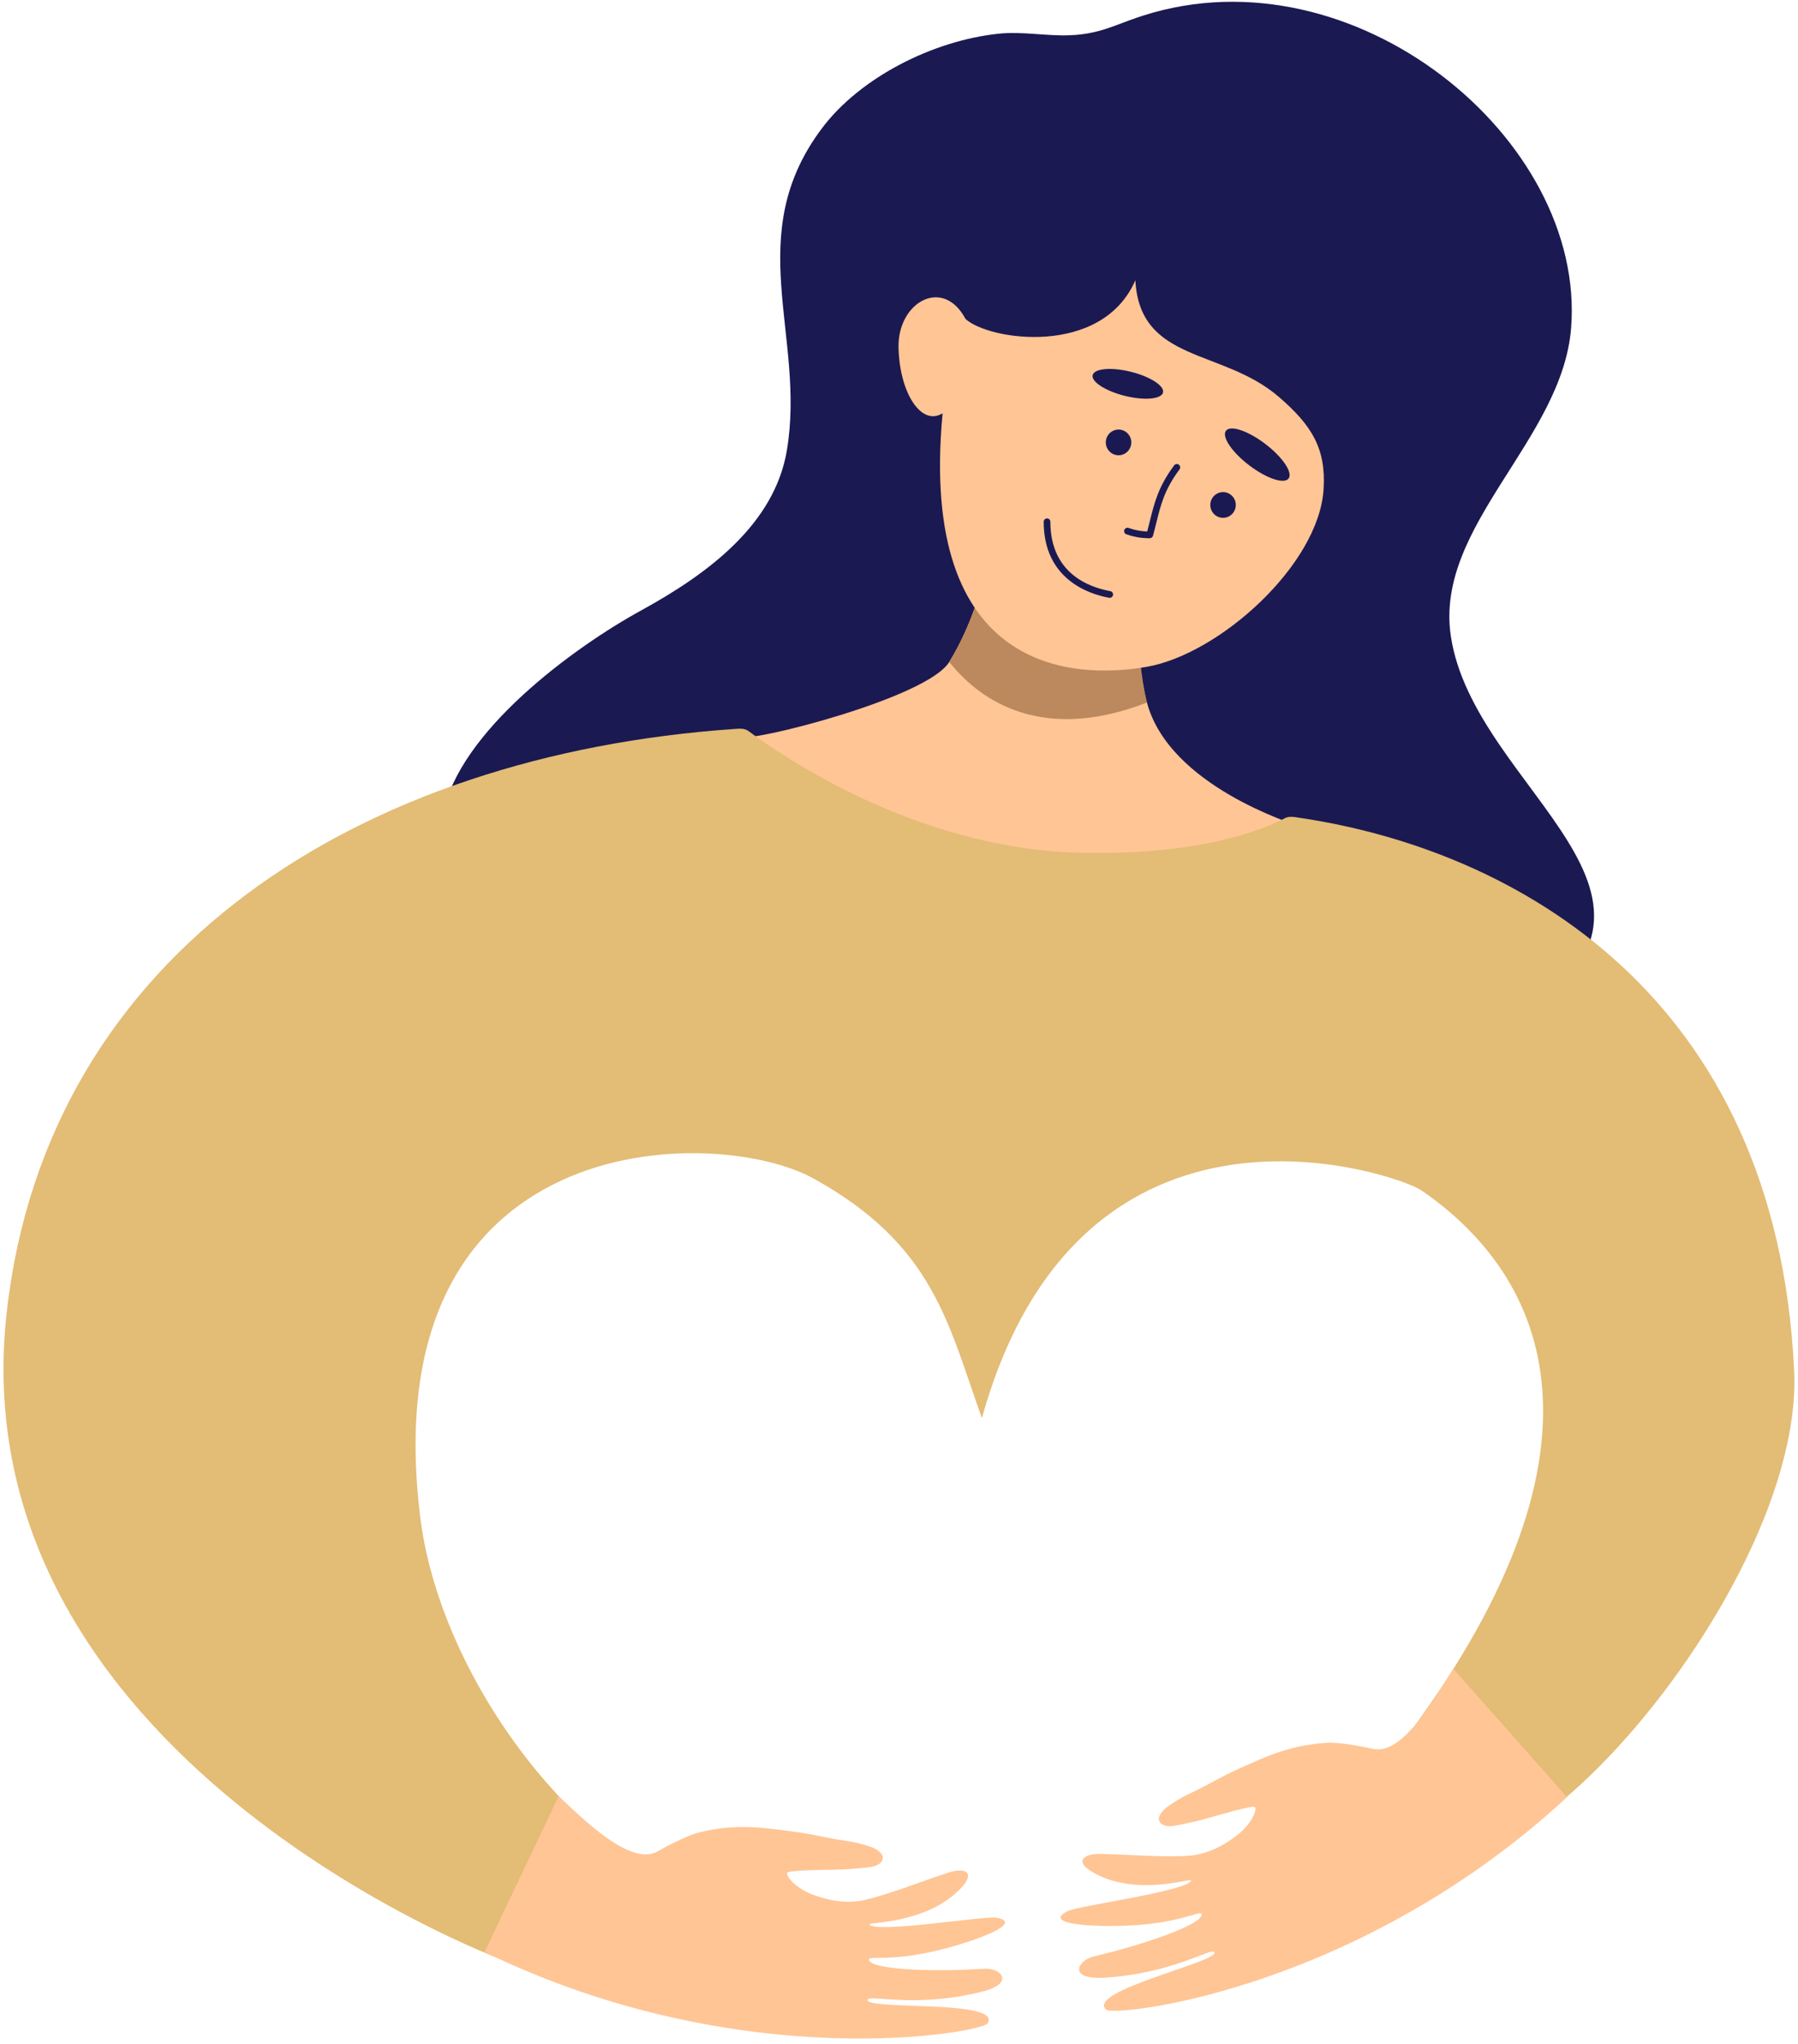 <svg width="256" height="291" viewBox="0 0 256 291" fill="none" xmlns="http://www.w3.org/2000/svg">
<g clip-path="url(#clip0_259_134)">
<path fill-rule="evenodd" clip-rule="evenodd" d="M155.791 4.573C158.138 4.036 159.952 3.111 162.854 2.19C192.761 -7.292 225.821 19.721 223.695 46.703C222.44 62.627 204.27 74.878 206.561 90.503C209.813 112.671 244.822 127.828 215.052 145.789C202.52 153.348 179.83 150.545 165.448 145.981C139.266 137.663 109.412 158.329 84.438 144.588C73.899 138.79 60.594 128.544 63.089 115.85C65.384 104.162 81.552 92.251 91.313 86.898C100.87 81.654 110.289 74.619 112.04 64.093C114.758 47.785 105.493 33.474 117.114 18.153C122.496 11.054 132.778 5.782 142.187 4.798C145.542 4.447 148.974 5.151 152.266 5.022C153.452 4.985 154.633 4.834 155.791 4.573Z" fill="#1B1952"/>
<path fill-rule="evenodd" clip-rule="evenodd" d="M185.106 117.709C179.292 120.81 125.668 136.105 106.057 104.839C106.61 105.718 131.919 99.467 135.152 94.252C138.299 89.162 140.157 83.082 141.463 76.487C143.403 79.814 144.865 82.679 148.418 84.293C149.629 84.841 161.991 87.788 161.988 87.575C162.067 92.044 162.282 96.236 163.302 100.027C166.504 111.957 184.254 117.312 185.106 117.709Z" fill="#FFC595"/>
<path fill-rule="evenodd" clip-rule="evenodd" d="M163.295 100.027C161.442 100.757 159.534 101.335 157.59 101.754C148.462 103.719 140.618 101.073 135.15 94.248C138.298 89.158 140.155 83.078 141.462 76.484C143.402 79.811 144.864 82.675 148.416 84.289C149.628 84.837 161.99 87.784 161.986 87.572C162.06 92.044 162.408 96.201 163.295 100.027Z" fill="#BC885D"/>
<path fill-rule="evenodd" clip-rule="evenodd" d="M134.208 58.842C131.222 60.724 128.092 56.048 127.932 49.502C127.778 43.028 134.261 39.366 137.458 45.394C140.727 48.464 156.879 50.881 161.652 39.905C162.295 51.672 174.013 49.584 182.028 56.463C186.815 60.574 188.819 63.905 188.452 69.673C187.767 80.44 173.608 93.13 163.293 94.939C152.928 96.758 130.716 95.962 134.208 58.842Z" fill="#FFC595"/>
<path fill-rule="evenodd" clip-rule="evenodd" d="M185.081 116.445C184.33 116.332 183.592 116.148 182.919 116.505C180.047 118.024 170.885 121.927 153.253 121.397C130.116 120.699 110.976 107.391 106.591 104.101C105.988 103.648 105.246 103.744 104.499 103.796C51.577 107.456 6.801 135.3 0.97 186.715C-6.214 250.095 71.317 278.952 71.317 278.952C71.317 278.952 78.403 258.347 79.787 255.982C69.062 244.589 61.549 229.543 59.868 216.266C52.744 160.031 101.934 160.113 115.812 167.782C133.005 177.277 134.984 188.517 139.805 201.909C153.902 151.286 199.136 167.254 202.342 169.457C221.815 182.815 230.6 208.565 197.83 250.477C196.932 251.628 198.839 252.288 198.971 253.739C202.245 287.789 257.086 229.614 255.449 195.163C252.931 141.575 215.587 120.977 185.081 116.445Z" fill="#E3BC75"/>
<path fill-rule="evenodd" clip-rule="evenodd" d="M136.799 268.852C131.889 274.017 123.518 273.624 123.79 274.005C124.729 275.316 140.089 272.735 141.895 273.046C144.976 273.591 141.755 275.32 136.15 276.987C126.865 279.748 123.242 278.152 123.757 279.161C124.594 280.469 132.456 280.619 136.905 280.464C137.666 280.437 139.788 280.333 140.286 280.31C142.489 280.205 144.683 282.392 139.621 283.624C130.179 285.926 123.706 283.934 123.52 284.719C123.16 286.254 142.646 284.652 140.634 288.048C140.383 289.303 105.854 295.849 68.992 277.925L79.544 255.721C82.636 258.643 89.701 265.767 93.548 263.635C95.178 262.73 97.867 261.302 99.673 260.861C101.699 260.375 103.773 260.129 105.855 260.128C108.137 260.116 111.345 260.544 113.606 260.867C116.158 261.231 117.725 261.701 120.277 262.066C121.177 262.189 122.067 262.378 122.94 262.632C123.822 262.895 124.676 263.088 125.349 263.783C125.495 263.914 125.607 264.08 125.672 264.266C125.707 264.4 125.711 264.54 125.684 264.676C125.657 264.812 125.599 264.939 125.516 265.049C124.925 265.89 123.314 265.89 122.394 265.989C121.645 266.072 120.892 266.12 120.141 266.156C117.847 266.264 115.535 266.193 113.247 266.402C113.108 266.415 111.977 266.461 112.051 266.766C112.361 268.029 114.451 269.274 115.567 269.698C118.039 270.64 120.654 271.093 123.158 270.506C126.783 269.658 131.592 267.722 135.122 266.588C137.297 265.893 139.026 266.511 136.799 268.852Z" fill="#FFC595"/>
<path fill-rule="evenodd" clip-rule="evenodd" d="M155.654 266.607C161.834 270.122 169.736 267.304 169.583 267.747C169.06 269.282 153.61 271.285 151.98 272.119C149.188 273.539 152.765 274.255 158.609 274.217C168.288 274.153 171.299 271.567 171.095 272.682C170.669 274.178 163.186 276.613 158.881 277.762C158.147 277.954 156.084 278.478 155.599 278.601C153.463 279.142 151.986 281.876 157.187 281.58C166.885 281.024 172.512 277.236 172.915 277.935C173.695 279.291 154.585 283.449 157.481 286.114C158.08 287.242 192.96 283.781 223.114 255.874L206.937 237.611C204.545 241.274 199.857 249.932 195.565 249.011C193.744 248.628 190.762 248.039 188.91 248.142C186.831 248.268 184.775 248.638 182.781 249.244C180.594 249.898 177.646 251.243 175.574 252.212C173.235 253.305 171.867 254.211 169.528 255.305C168.701 255.684 167.903 256.126 167.14 256.625C166.379 257.133 165.618 257.567 165.158 258.418C165.058 258.588 165 258.78 164.989 258.977C164.995 259.116 165.033 259.251 165.099 259.373C165.165 259.495 165.257 259.6 165.369 259.681C166.176 260.312 167.718 259.842 168.629 259.669C169.37 259.529 170.104 259.357 170.835 259.172C173.061 258.597 175.254 257.864 177.504 257.398C177.639 257.369 178.738 257.085 178.753 257.398C178.818 258.697 177.173 260.498 176.226 261.235C174.134 262.858 171.757 264.053 169.19 264.222C165.476 264.466 160.317 264.017 156.612 263.959C154.33 263.921 152.851 265.015 155.654 266.607Z" fill="#FFC595"/>
<path d="M163.368 76.633C162.342 76.605 161.327 76.415 160.36 76.069C160.301 76.047 160.248 76.013 160.202 75.97C160.157 75.927 160.12 75.875 160.094 75.817C160.069 75.76 160.055 75.697 160.053 75.634C160.051 75.571 160.062 75.508 160.084 75.45C160.106 75.391 160.14 75.337 160.182 75.291C160.225 75.245 160.277 75.208 160.334 75.182C160.391 75.156 160.452 75.142 160.515 75.14C160.577 75.138 160.64 75.149 160.698 75.171C161.548 75.473 162.439 75.642 163.339 75.674C163.482 75.144 163.609 74.626 163.733 74.124C164.351 71.629 164.933 69.258 167.179 66.257C167.216 66.207 167.263 66.165 167.317 66.132C167.371 66.1 167.43 66.079 167.492 66.07C167.554 66.061 167.617 66.065 167.677 66.081C167.738 66.096 167.794 66.124 167.844 66.161C167.894 66.199 167.936 66.247 167.968 66.301C168 66.355 168.021 66.415 168.03 66.477C168.039 66.54 168.035 66.603 168.02 66.664C168.004 66.725 167.977 66.783 167.939 66.833C165.81 69.686 165.277 71.854 164.655 74.364C164.505 74.978 164.347 75.613 164.163 76.282C164.137 76.374 164.084 76.457 164.011 76.518C163.938 76.58 163.849 76.618 163.754 76.628C163.626 76.637 163.497 76.638 163.368 76.633Z" fill="#1B1952"/>
<path d="M157.958 85.102C157.929 85.105 157.9 85.105 157.872 85.102C155.084 84.588 148.602 82.506 148.602 74.289C148.602 74.162 148.652 74.04 148.741 73.95C148.83 73.86 148.951 73.809 149.077 73.809C149.203 73.809 149.324 73.86 149.413 73.95C149.502 74.04 149.552 74.162 149.552 74.289C149.552 81.514 154.877 83.575 158.043 84.158C158.169 84.17 158.286 84.231 158.367 84.329C158.448 84.427 158.487 84.554 158.476 84.681C158.464 84.808 158.403 84.926 158.306 85.008C158.209 85.09 158.084 85.129 157.958 85.118V85.102Z" fill="#1B1952"/>
<path fill-rule="evenodd" clip-rule="evenodd" d="M161.075 62.999C161.074 63.361 160.966 63.715 160.765 64.015C160.564 64.315 160.28 64.548 159.948 64.685C159.616 64.823 159.252 64.858 158.9 64.786C158.548 64.714 158.226 64.539 157.973 64.283C157.72 64.026 157.547 63.7 157.478 63.345C157.408 62.99 157.445 62.622 157.582 62.288C157.719 61.954 157.952 61.668 158.25 61.467C158.548 61.266 158.899 61.158 159.258 61.158C159.497 61.158 159.734 61.206 159.954 61.299C160.175 61.392 160.376 61.528 160.545 61.699C160.713 61.87 160.847 62.073 160.938 62.296C161.029 62.519 161.076 62.758 161.075 62.999Z" fill="#1B1952"/>
<path fill-rule="evenodd" clip-rule="evenodd" d="M175.954 71.904C175.953 72.266 175.845 72.62 175.645 72.92C175.444 73.22 175.16 73.454 174.828 73.591C174.496 73.729 174.131 73.764 173.779 73.692C173.428 73.621 173.105 73.446 172.851 73.189C172.598 72.933 172.426 72.606 172.357 72.251C172.287 71.896 172.324 71.528 172.461 71.193C172.599 70.859 172.832 70.573 173.13 70.372C173.429 70.171 173.779 70.064 174.138 70.064C174.377 70.064 174.614 70.112 174.834 70.205C175.055 70.298 175.255 70.434 175.424 70.605C175.593 70.775 175.726 70.978 175.817 71.201C175.908 71.424 175.955 71.663 175.954 71.904Z" fill="#1B1952"/>
<path fill-rule="evenodd" clip-rule="evenodd" d="M165.59 55.887C165.362 56.837 162.928 57.05 160.17 56.365C157.413 55.68 155.35 54.356 155.578 53.408C155.806 52.461 158.24 52.246 160.999 52.931C163.759 53.615 165.82 54.939 165.59 55.887Z" fill="#1B1952"/>
<path fill-rule="evenodd" clip-rule="evenodd" d="M183.474 68.124C182.848 68.97 180.342 68.136 177.876 66.263C175.409 64.391 173.92 62.182 174.548 61.336C175.175 60.49 177.68 61.325 180.144 63.199C182.609 65.074 184.102 67.282 183.474 68.124Z" fill="#1B1952"/>
</g>
<defs>
<clipPath id="clip0_259_134">
<rect width="255" height="290" fill="white" transform="translate(0.5 0.254)"/>
</clipPath>
</defs>
</svg>
